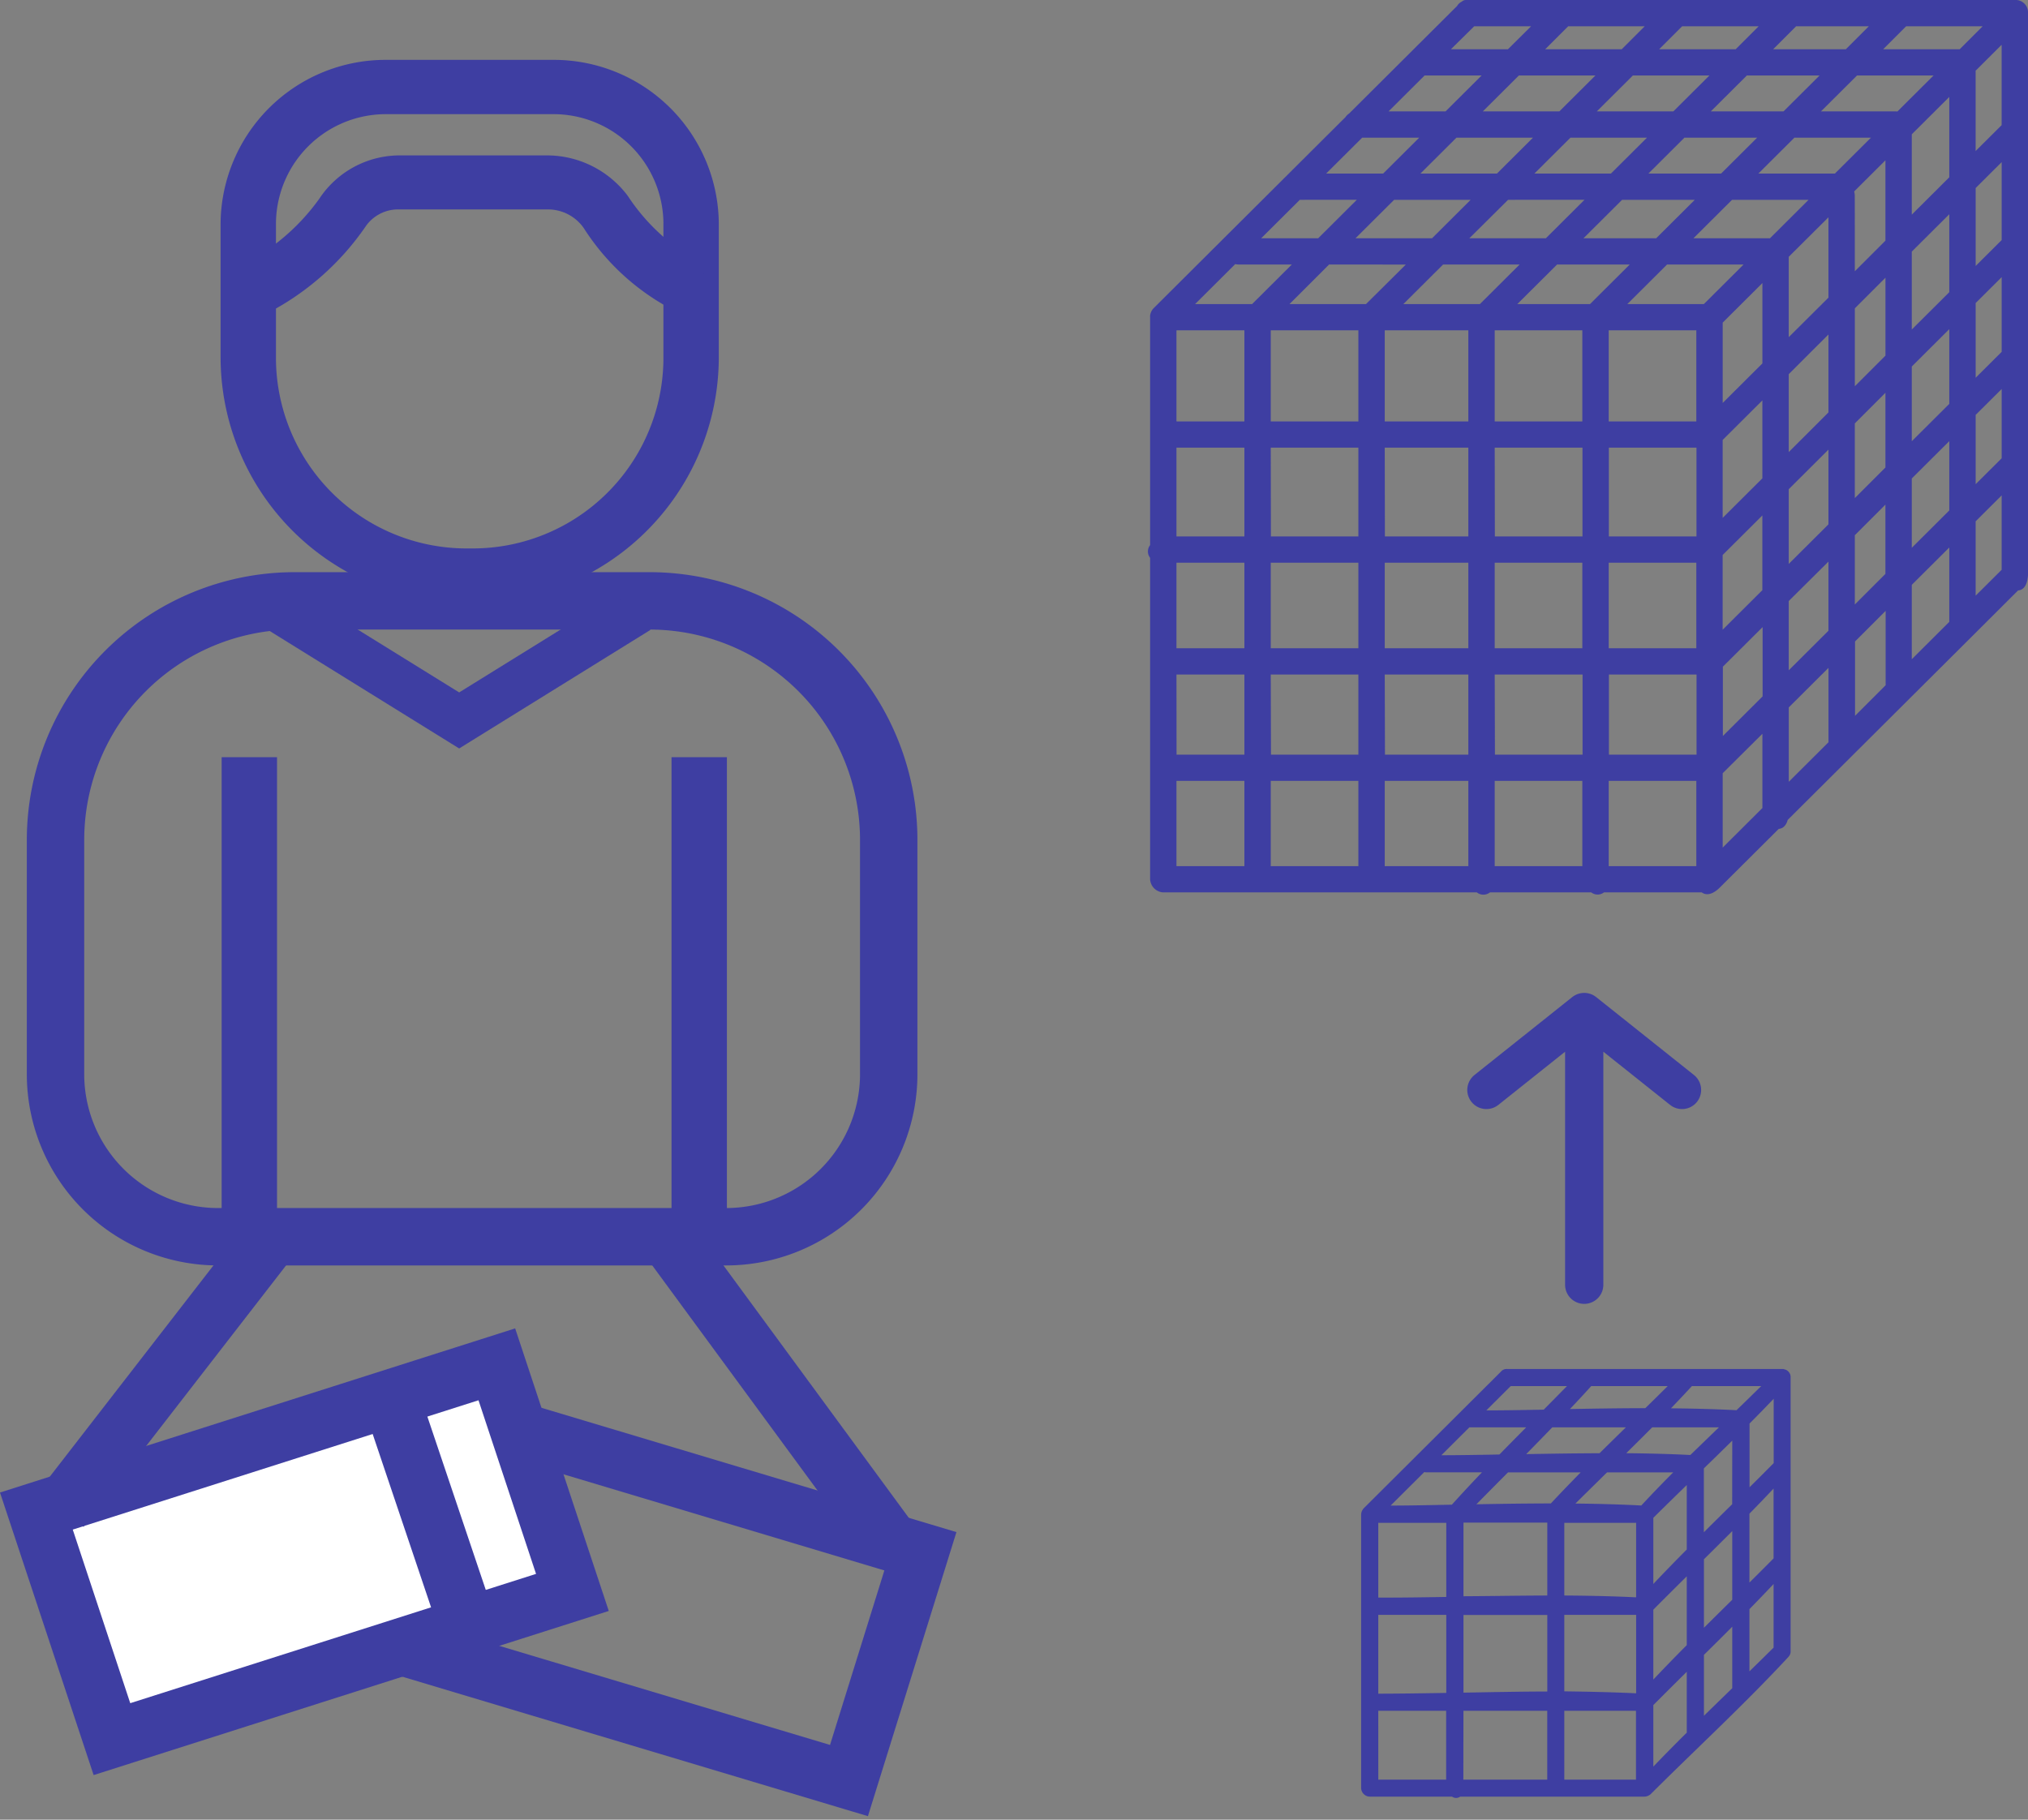 <svg xmlns="http://www.w3.org/2000/svg" viewBox="0 0 53 47.565"><rect x="0" y="0" width="53" height="47.565" fill="#808080" stroke="none"/><defs><style>.a,.g{fill:#3e3ea2;}.b,.d,.e,.h{fill:none;}.c{fill:#fff;}.d,.e{stroke:#3e3ea2;}.d{stroke-width:1.5px;}.e{stroke-linecap:round;stroke-linejoin:round;}.f,.g{stroke:none;}</style></defs><g transform="translate(-768 -587.436)"><g transform="translate(-9.003 -15)"><g transform="translate(-1897.076 -3961.1)"><g transform="translate(2679.844 4565.101)"><path class="a" d="M14.51,15.189A6.422,6.422,0,0,1,8,8.8V5.257A4.312,4.312,0,0,1,12.34,1h4.34a4.312,4.312,0,0,1,4.34,4.257V8.8A6.421,6.421,0,0,1,14.51,15.189ZM12.34,2.419A2.874,2.874,0,0,0,9.447,5.257V8.8A4.984,4.984,0,0,0,14.51,13.77,4.984,4.984,0,0,0,19.573,8.8V5.257A2.874,2.874,0,0,0,16.68,2.419Z" transform="translate(-8 -1)"/><path class="a" d="M20.086,10.165A6.124,6.124,0,0,1,17.5,7.906a1.139,1.139,0,0,0-.936-.494H12.674a1.033,1.033,0,0,0-.864.424,7.03,7.03,0,0,1-2.663,2.329L8.5,8.894a5.553,5.553,0,0,0,2.087-1.765A2.518,2.518,0,0,1,12.674,6H16.56a2.64,2.64,0,0,1,2.087,1.059,5.216,5.216,0,0,0,2.087,1.835Z" transform="translate(-8.005 -3.503)"/></g><g class="b" transform="matrix(0.956, 0.292, -0.292, 0.956, 2685.522, 4599.445)"><path class="f" d="M.042.075,14.176,0l-.042,7.779L0,7.855Z"/><path class="g" d="M 1.508 6.346 L 12.641 6.287 L 12.667 1.508 L 1.534 1.567 L 1.508 6.346 M -0 7.855 L 0.042 0.075 L 14.176 -0.001 L 14.133 7.779 L -0 7.855 Z"/></g><g class="c" transform="matrix(0.951, -0.309, 0.309, 0.951, 2674.079, 4602.549)"><path class="f" d="M 13.421 7.106 L 0.79 7.035 L 0.754 0.754 L 13.385 0.826 L 13.421 7.106 Z"/><path class="g" d="M 12.667 6.352 L 12.639 1.571 L 1.509 1.509 L 1.536 6.289 L 12.667 6.352 M 14.175 7.861 L 0.045 7.781 L -5.323791469891148e-07 -3.08853145725152e-06 L 14.131 0.08 L 14.175 7.861 Z"/></g><path class="d" d="M2678.537,4699.936l5.755-7.429" transform="translate(-2.867 -96.951)"/><path class="d" d="M2756.088,4702.891l-6.216-8.467" transform="translate(-58.607 -98.888)"/><rect class="a" width="12.77" height="1.447" transform="translate(2679.872 4596.098) rotate(-90)"/><rect class="a" width="12.77" height="1.447" transform="translate(2691.629 4596.098) rotate(-90)"/><g class="d" transform="translate(2674.78 4578.492)"><path class="f" d="M7,0h9.275a7,7,0,0,1,7,7v6.121a5,5,0,0,1-5,5H5a5,5,0,0,1-5-5V7A7,7,0,0,1,7,0Z"/><path class="h" d="M7,.75h9.275A6.25,6.25,0,0,1,22.525,7v6.121a4.25,4.25,0,0,1-4.25,4.25H5a4.25,4.25,0,0,1-4.25-4.25V7A6.25,6.25,0,0,1,7,.75Z"/></g><path class="d" d="M2684.3,4600.783l1.942,5.764" transform="translate(0.024 -0.612)"/><path class="a" d="M15.4,23.2l-5-3.1.909-.9L15.4,21.735,19.491,19.2l.909.9Z" transform="translate(2670.679 4559.9)"/></g></g><g transform="translate(-23.612 -15)"><g transform="translate(821.612 602.436)"><path class="a" d="M23.775-117.367a.253.253,0,0,1,.026-.036l3.592-3.578a.188.188,0,0,1,.159-.066h7.184l.029,0,.025.007a.206.206,0,0,1,.17.215v7.155a.191.191,0,0,1-.043.131l-.01.014-.012.013h0c-1.15,1.238-2.395,2.385-3.592,3.578a.2.2,0,0,1-.04.028.246.246,0,0,1-.119.037h-4.82a.18.18,0,0,1-.211,0H23.96a.231.231,0,0,1-.224-.224v-7.156A.245.245,0,0,1,23.775-117.367Zm.41,7.054h1.773v-1.8H24.184Zm2.222,0H28.6v-1.8h-2.19Zm2.639,0h1.873v-1.8H29.046Zm3.2-2.819q-.439.434-.874.87v1.608q.431-.449.874-.887Zm1.189-1.179q-.368.37-.74.736v1.592q.369-.361.74-.72Zm-7.474,1.73v-2.04H24.184v2.061C24.775-112.561,25.366-112.57,25.957-112.58Zm4.962.01v-2.05H29.046v2C29.67-112.613,30.295-112.6,30.919-112.57Zm-2.322-.047v-2h-2.19v2.031C27.136-112.6,27.867-112.615,28.6-112.617Zm3.645-3.009q-.439.434-.874.871v1.827q.431-.456.874-.9Zm2.269.2q-.312.332-.631.657v1.626q.317-.309.631-.62Zm-1.08-1.383q-.368.369-.74.736v1.791q.369-.367.74-.732Zm-7.474,1.716v-1.932H24.184v1.954C24.775-115.069,25.366-115.079,25.957-115.089Zm4.962.01v-1.942H29.046v1.9C29.67-115.122,30.295-115.109,30.919-115.079Zm-2.322-.047v-1.9h-2.19v1.924C27.136-115.111,27.867-115.124,28.6-115.126Zm3.645-2.883q-.439.427-.874.857v1.729q.431-.456.874-.9Zm2.269.092q-.312.332-.631.657v1.8q.317-.314.631-.631Zm-1.08-1.252q-.369.364-.742.725c0,.007,0,.014,0,.021v1.648q.369-.367.74-.732Zm-8.042.815-.886.882c.533,0,1.067-.013,1.6-.023q.387-.429.787-.846H25.452A.2.2,0,0,1,25.389-118.353Zm6.5.014h-1.73q-.414.407-.827.815c.574.006,1.149.021,1.722.051Q31.461-117.913,31.886-118.339Zm-2.418,0H27.575q-.414.416-.826.834c.649-.012,1.3-.021,1.945-.022Q29.075-117.939,29.468-118.339Zm5.043-1.924q-.312.327-.631.647v1.666q.317-.314.631-.631Zm-7.946.74-.739.736c.506,0,1.011-.01,1.517-.019q.348-.356.7-.71H26.608A.2.2,0,0,1,26.564-119.523Zm6.515.007H31.343q-.337.34-.679.676c.559.005,1.118.019,1.676.047Q32.708-119.156,33.08-119.515Zm-2.432,0H28.732q-.339.351-.682.7c.639-.011,1.277-.021,1.916-.023Q30.305-119.18,30.648-119.515ZM29.115-120.6h-1.47l-.637.635c.5,0,1-.01,1.5-.019Q28.811-120.29,29.115-120.6Zm5.077,0H32.38l0,0q-.27.293-.547.581c.571.005,1.142.02,1.713.049Q33.869-120.282,34.191-120.6Zm-2.443,0h-2q-.275.305-.557.6c.657-.012,1.314-.022,1.971-.023Q31.455-120.308,31.748-120.6Z" transform="translate(-18.164 156.831)"/><g transform="translate(0 0)"><path class="a" d="M22.61-68.18H22.7a.324.324,0,0,1,.3.341v14.692c-.018.283-.13.392-.259.4L21.53-51.539a.254.254,0,0,1-.032.032L16.72-46.748c-.044.159-.135.226-.234.234l-1.567,1.56c-.19.172-.344.176-.445.1H11.918a.271.271,0,0,1-.332,0H8.939a.276.276,0,0,1-.343,0H.4A.363.363,0,0,1,.057-45.2v-8.4a.268.268,0,0,1,0-.331v-5.963a.376.376,0,0,1,0-.038.341.341,0,0,1,.1-.2l5.009-4.99a.275.275,0,0,1,.09-.089l2.824-2.813a.284.284,0,0,1,.12-.112c.053-.043.082-.047.177-.045H22.61ZM.746-45.54H2.521v-2.228H.746Zm2.464,0H5.5v-2.228H3.21Zm2.979,0H8.374v-2.228H6.189Zm2.874,0h2.29v-2.228H9.063Zm2.979,0h2.29v-2.228h-2.29Zm2.979-2.429v1.944l1.038-1.034V-49Zm1.727-1.72v1.944l1.038-1.034v-1.944Zm-16,1.235H2.521v-2.095H.746Zm11.3,0h2.29v-2.095h-2.29Zm-8.832,0H5.5v-2.095H3.21Zm2.979,0H8.374v-2.095H6.189Zm2.874,0h2.29v-2.095H9.063Zm5.957-2.3v1.811l1.038-1.034v-1.811Zm3.454-.659v1.944l.8-.8v-1.944ZM16.747-52.47v1.811l1.038-1.034V-53.5Zm3.216-.423v1.944l.98-.976v-1.944ZM.746-51.235H2.521v-2.237H.746Zm5.443,0H8.374v-2.237H6.189Zm5.853,0h2.29v-2.237h-2.29Zm-2.979,0h2.29v-2.237H9.063Zm-5.853,0H5.5v-2.237H3.21Zm11.81-2.438v1.953l1.038-1.034v-1.953Zm3.454-.517v1.811l.8-.8v-1.811Zm3.158-.364v1.944l.68-.677v-1.944Zm-4.885-.839v1.953l1.038-1.034v-1.953Zm3.216-.28v1.811l.98-.976v-1.811ZM.746-54.158H2.521v-2.321H.746Zm11.3,0h2.29v-2.321h-2.29Zm-8.832,0H5.5v-2.321H3.21Zm2.979,0H8.374v-2.321H6.189Zm2.874,0h2.29v-2.321H9.063ZM15.02-56.68v2.037l1.038-1.034v-2.037Zm3.454-.433v1.953l.8-.8v-1.953Zm3.158-.222v1.811l.68-.677v-1.811ZM16.747-58.4v2.037L17.785-57.4v-2.037Zm3.216-.2v1.953l.98-.976v-1.953ZM.746-57.165H2.521v-2.381H.746Zm2.464,0H5.5v-2.381H3.21Zm5.853,0h2.29v-2.381H9.063Zm2.979,0h2.29v-2.381h-2.29Zm-5.853,0H8.374v-2.381H6.189Zm8.832-2.582v2.1l1.038-1.034v-2.1Zm3.454-.374h0v2.037l.8-.8v-2.037Zm3.157-.138v1.953l.68-.677v-1.953Zm-4.885-1.208v2.1L17.785-60.4v-2.1Zm3.216-.137v2.037l.98-.976v-2.037Zm-17.682.328L1.233-60.232h1.49l1.038-1.034H2.368A.668.668,0,0,1,2.281-61.276Zm2.454.01L3.7-60.232h2L6.74-61.265Zm2.979,0L6.676-60.232h2l1.038-1.034Zm2.979,0L9.654-60.232h1.9l1.038-1.034Zm2.874,0-1.038,1.034h2l1.038-1.034Zm4.907.176.8-.8v-2.1l-.817.814a.544.544,0,0,1,.016.106Zm3.537-2.553-.379.378v2.037l.68-.677v-2.037Zm-15.577.686-1.01,1.006h2l1.01-1.006Zm8.832,0-1.01,1.006h2l1.01-1.006Zm-2.874,0-1.01,1.006h1.9l1.01-1.006Zm-2.979,0L8.4-61.952h2l1.01-1.006Zm-5.443,0L2.96-61.952H4.45l1.01-1.006ZM19.963-64.67v2.1l.98-.976v-2.1Zm-3.067.088-.943.939h2l.943-.939Zm-2.874,0-.943.939h1.9l.943-.939Zm-2.979,0-.943.939h2l.943-.939Zm-5.443,0-.943.939h1.49l.943-.939Zm2.464,0-.943.939h2l.943-.939Zm13.567-1.75v2.1l.68-.677v-2.1Zm-2.044,1.066.945-.941h-2l-.943.939h1.908l.043,0,.011,0Zm-3.934-.941-.943.939h1.9l.943-.939Zm-2.979,0-.943.939h2l.943-.939Zm-5.443,0-.943.939h1.49l.943-.939Zm2.464,0-.943.939h2l.943-.939Zm9.52-.686h2l.6-.6h-2Zm-8.832,0h2l.6-.6h-2Zm-2.464,0h1.49l.605-.6H8.527Zm8.421,0h1.9l.6-.6h-1.9Zm-2.979,0h2l.6-.6h-2Z" transform="translate(0 68.18)"/></g></g><path class="e" d="M0,5.092,2.556,7.129,5.112,5.092M2.556,7.129V0" transform="translate(835.57 636.018) rotate(180)"/></g></g></svg>